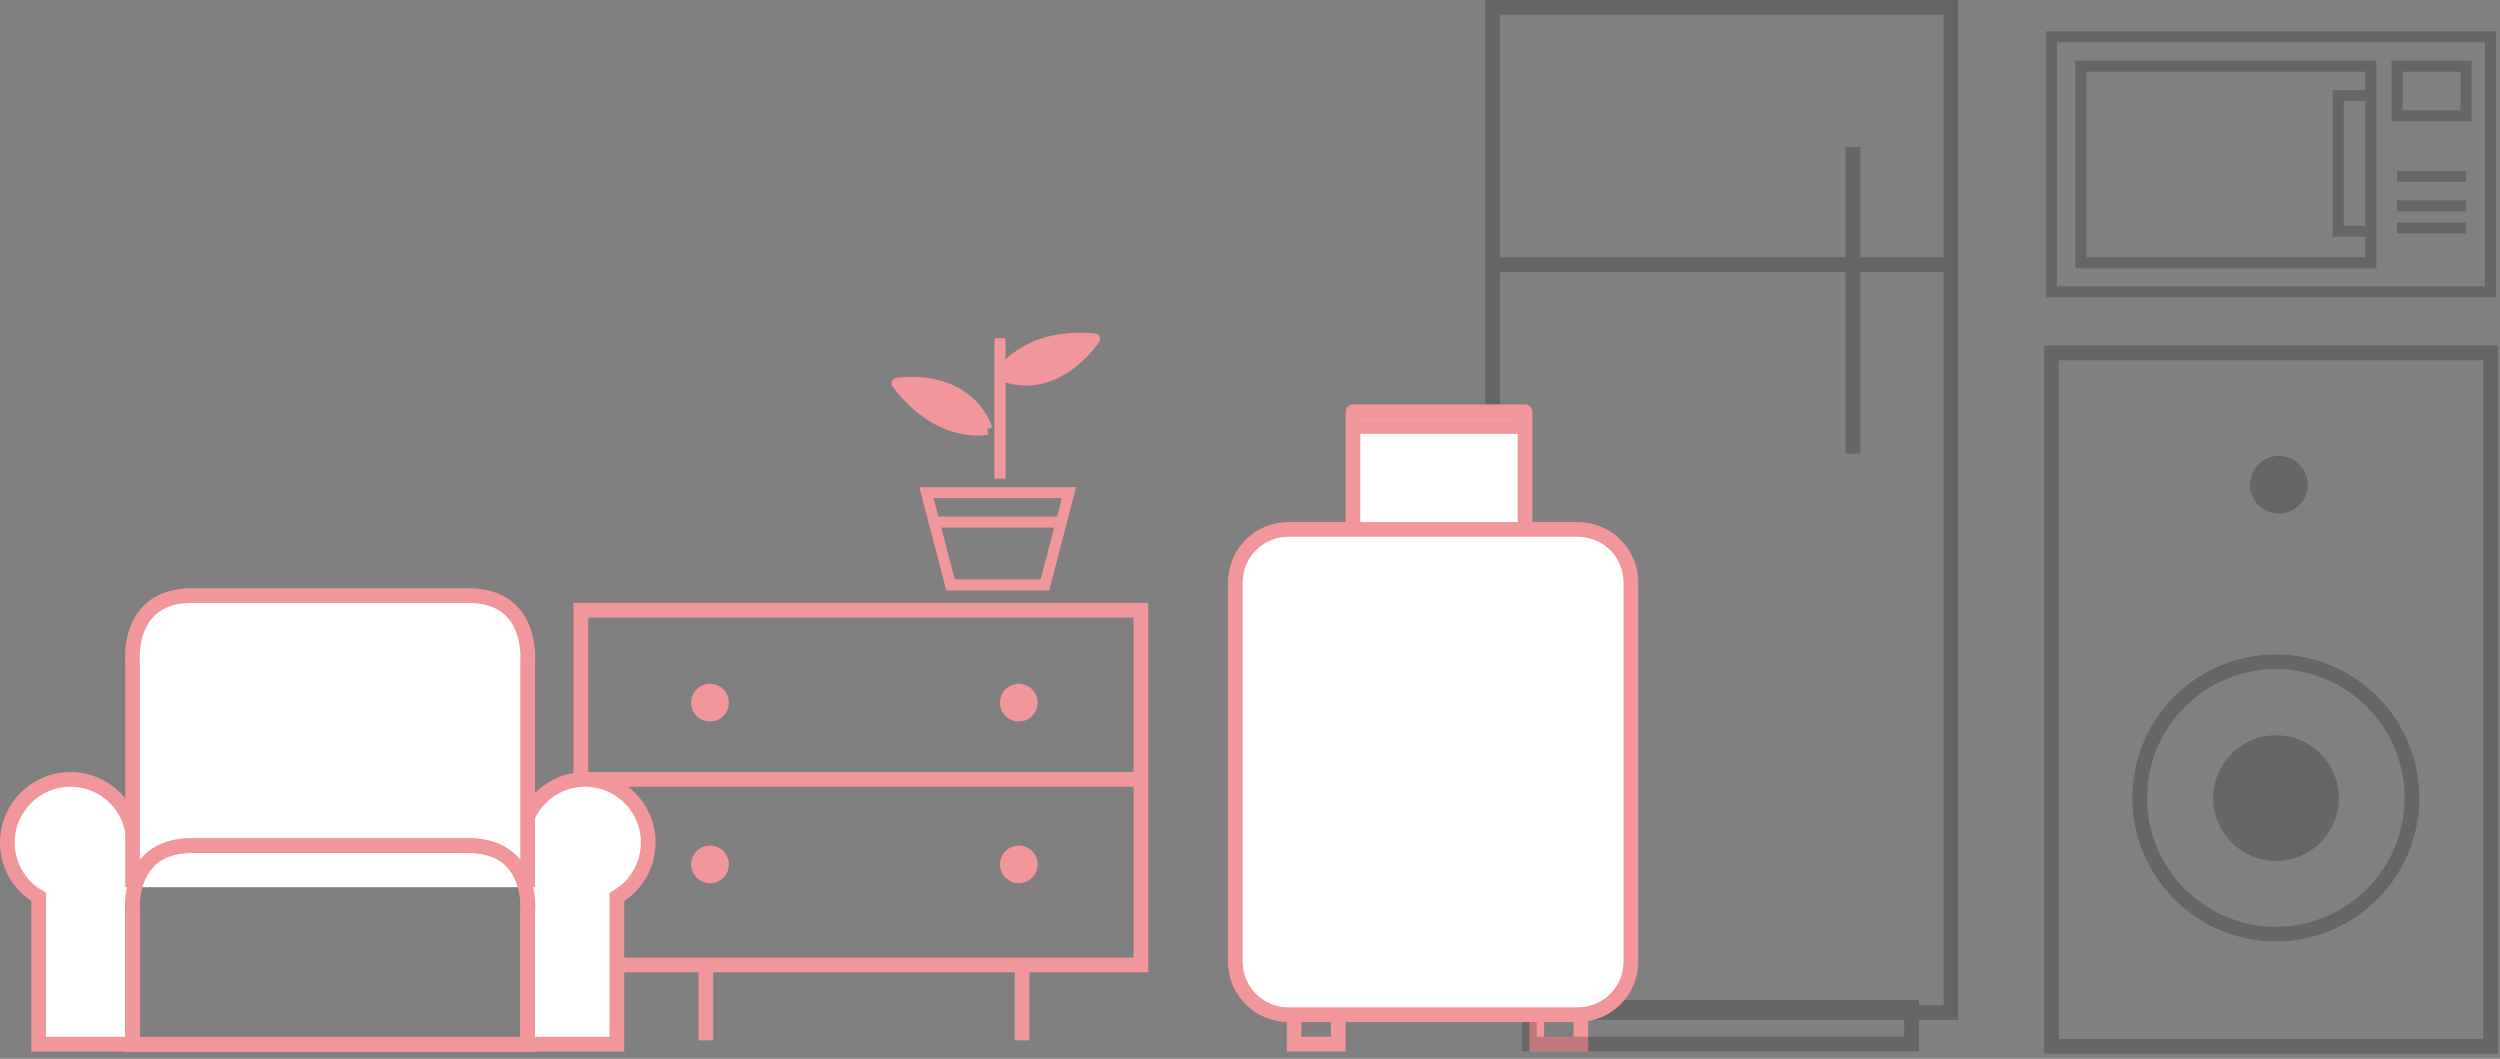 <?xml version="1.0" encoding="UTF-8"?>
<svg width="340px" height="144px" viewBox="0 0 340 144" version="1.1" xmlns="http://www.w3.org/2000/svg" xmlns:xlink="http://www.w3.org/1999/xlink">
    <rect x="0" y="0" width="340" height="144" fill="#808080" stroke="none"/>
    <!-- Generator: Sketch 49 (51002) - http://www.bohemiancoding.com/sketch -->
    <title>furniture-harf</title>
    <desc>Created with Sketch.</desc>
    <defs></defs>
    <g id="smp" stroke="none" stroke-width="1" fill="none" fill-rule="evenodd">
        <g id="ホスト登録＝場所登録／分割02／PC" transform="translate(-431, -688)">
            <polyline id="Stroke-43" stroke="#F1979B" stroke-width="2" points="613 826 613 830 607 830 607 826"></polyline>
            <polyline id="Stroke-44" stroke="#F1979B" stroke-width="2" points="646 826 646 830 640 830 640 826"></polyline>
            <g id="Group" transform="translate(432, 689)">
                <g id="Group-5" opacity="0.2" transform="translate(202, 0)" stroke="#000000" stroke-width="2">
                    <polygon id="Stroke-1" points="0 136.709 62.32 136.709 62.32 0 0 0"></polygon>
                    <polygon id="Stroke-2" points="5 140.984 56.973 140.984 56.973 136 5 136"></polygon>
                    <path d="M0,35 L62.32,35" id="Stroke-3"></path>
                    <path d="M49,19 L49,60.713" id="Stroke-4"></path>
                </g>
                <polygon id="Stroke-5" stroke="#F1979B" stroke-width="1.5" points="125 66 144.383 66 141.109 78.55 128.274 78.55"></polygon>
                <path d="M135,45 L135,64.097" id="Stroke-6" stroke="#F1979B" stroke-width="1.5" stroke-linejoin="round"></path>
                <path d="M135,49.984 C135,49.984 138.196,44.217 147.861,45.09 C147.861,45.09 142.756,53.038 135,49.984" id="Fill-7" fill="#F1979B"></path>
                <path d="M135,49.984 C135,49.984 138.196,44.217 147.861,45.09 C147.861,45.09 142.756,53.038 135,49.984" id="Stroke-8" stroke="#F1979B" stroke-width="1.5" stroke-linejoin="round"></path>
                <path d="M133.262,57.37 C133.262,57.37 126.844,58.875 121,51.127 C121,51.127 130.317,49.571 133.262,57.37" id="Fill-9" fill="#F1979B"></path>
                <path d="M133.262,57.37 C133.262,57.37 126.844,58.875 121,51.127 C121,51.127 130.317,49.571 133.262,57.37" id="Stroke-10" stroke="#F1979B" stroke-width="1.5" stroke-linejoin="round"></path>
                <path d="M142.803,70 L126,70" id="Stroke-11" stroke="#F1979B" stroke-width="1.5" stroke-linejoin="round"></path>
                <polygon id="Stroke-18" stroke="#F1979B" stroke-width="2" points="78 130.229 154.166 130.229 154.166 82 78 82"></polygon>
                <path d="M154.165,105 L78,105" id="Stroke-19" stroke="#F1979B" stroke-width="2" stroke-linejoin="round"></path>
                <path d="M98.123,94.563 C98.123,95.977 96.976,97.125 95.563,97.125 C94.147,97.125 93,95.977 93,94.563 C93,93.148 94.147,92 95.563,92 C96.976,92 98.123,93.148 98.123,94.563" id="Fill-20" fill="#F1979B"></path>
                <path d="M140.122,94.563 C140.122,95.977 138.976,97.125 137.562,97.125 C136.146,97.125 135,95.977 135,94.563 C135,93.148 136.146,92 137.562,92 C138.976,92 140.122,93.148 140.122,94.563" id="Fill-21" fill="#F1979B"></path>
                <path d="M98.123,116.562 C98.123,117.975 96.976,119.122 95.563,119.122 C94.147,119.122 93,117.975 93,116.562 C93,115.147 94.147,114 95.563,114 C96.976,114 98.123,115.147 98.123,116.562" id="Fill-22" fill="#F1979B"></path>
                <path d="M140.122,116.562 C140.122,117.975 138.976,119.122 137.562,119.122 C136.146,119.122 135,117.975 135,116.562 C135,115.147 136.146,114 137.562,114 C138.976,114 140.122,115.147 140.122,116.562" id="Fill-23" fill="#F1979B"></path>
                <path d="M95,130 L95,140.485" id="Stroke-24" stroke="#F1979B" stroke-width="2"></path>
                <path d="M138,130 L138,140.485" id="Stroke-25" stroke="#F1979B" stroke-width="2"></path>
                <path d="M17.156,113.577 C17.156,108.841 13.316,105 8.579,105 C3.842,105 0,108.841 0,113.577 C0,116.145 1.129,118.451 2.918,120.023 C3.331,120.388 3.783,120.712 4.263,120.992 L4.263,141.011 L17.156,141.011" id="Fill-26" fill="#FFFFFF"></path>
                <path d="M70,113.577 C70,108.841 73.84,105 78.577,105 C83.314,105 87.156,108.841 87.156,113.577 C87.156,116.145 86.027,118.451 84.238,120.023 C83.825,120.388 83.374,120.712 82.894,120.992 L82.894,141.011 L70,141.011" id="Fill-28" fill="#FFFFFF"></path>
                <path d="M17.156,113.577 C17.156,108.841 13.316,105 8.579,105 C3.842,105 0,108.841 0,113.577 C0,116.145 1.129,118.451 2.918,120.023 C3.331,120.388 3.783,120.712 4.263,120.992 L4.263,141.011 L17.156,141.011" id="Stroke-27" stroke="#F1979B" stroke-width="2"></path>
                <path d="M70,113.577 C70,108.841 73.84,105 78.577,105 C83.314,105 87.156,108.841 87.156,113.577 C87.156,116.145 86.027,118.451 84.238,120.023 C83.825,120.388 83.374,120.712 82.894,120.992 L82.894,141.011 L70,141.011" id="Stroke-29" stroke="#F1979B" stroke-width="2"></path>
                <path d="M70.761,119.663 L70.761,88.941 C70.761,88.941 71.624,80 62.71,80 L25.075,80 C16.159,80 17.023,88.941 17.023,88.941 L17.023,119.663" id="Fill-30" fill="#FFFFFF"></path>
                <path d="M70.761,119.663 L70.761,88.941 C70.761,88.941 71.624,80 62.71,80 L25.075,80 C16.159,80 17.023,88.941 17.023,88.941 L17.023,119.663" id="Stroke-31" stroke="#F1979B" stroke-width="2"></path>
                <path d="M70.761,141.026 L70.761,122.94 C70.761,122.94 71.624,114 62.71,114 L25.075,114 C16.159,114 17.023,122.94 17.023,122.94 L17.023,141.026 L70.761,141.026 Z" id="Fill-32" stroke="#F1979B" stroke-width="2"></path>
                <path d="M70.761,141.026 L70.761,122.94 C70.761,122.94 71.624,114 62.71,114 L25.075,114 C16.159,114 17.023,122.94 17.023,122.94 L17.023,141.026 L70.761,141.026 Z" id="Stroke-33" stroke="#F1979B" stroke-width="2"></path>
                <g id="Group-3" opacity="0.2" transform="translate(278, 47)">
                    <polygon id="Stroke-34" stroke="#000000" stroke-width="2" points="0 94.301 59.712 94.301 59.712 0 0 0"></polygon>
                    <path d="M39.088,60.545 C39.088,65.262 35.265,69.089 30.544,69.089 C25.825,69.089 22,65.262 22,60.545 C22,55.824 25.825,52 30.544,52 C35.265,52 39.088,55.824 39.088,60.545" id="Fill-35" fill="#000000"></path>
                    <path d="M49.028,60.515 C49.028,50.296 40.733,42 30.514,42 C20.296,42 12,50.296 12,60.515 C12,70.734 20.296,79.03 30.514,79.03 C40.733,79.03 49.028,70.734 49.028,60.515 Z" id="Stroke-36" stroke="#000000" stroke-width="2" stroke-linejoin="round"></path>
                    <path d="M34.852,17.926 C34.852,20.094 33.095,21.854 30.928,21.854 C28.759,21.854 27,20.094 27,17.926 C27,15.759 28.759,14 30.928,14 C33.095,14 34.852,15.759 34.852,17.926" id="Fill-37" fill="#000000"></path>
                </g>
                <polyline id="Fill-38" fill="#FFFFFF" points="183 70.436 183 55 206.408 55 206.408 70.436"></polyline>
                <polyline id="Stroke-39" stroke="#F1979B" stroke-width="2" fill="#FFFFFF" stroke-linejoin="round" points="183 70.436 183 55 206.408 55 206.408 70.436"></polyline>
                <path d="M167,129.778 C167,133.764 170.234,136.999 174.222,136.999 L213.581,136.999 C217.57,136.999 220.802,133.764 220.802,129.778 L220.802,78.222 C220.802,74.233 217.57,71 213.581,71 L174.222,71 C170.234,71 167,74.233 167,78.222 L167,129.778 Z" id="Stroke-41" stroke="#F1979B" stroke-width="2" fill="#FFFFFF"></path>
                <path d="M183,57 L206.408,57" id="Stroke-42" stroke="#F1979B" stroke-width="2"></path>
                <g id="Group-4" opacity="0.2" transform="translate(278, 4)" stroke="#000000" stroke-width="1.5">
                    <polygon id="Stroke-45" points="0 34.694 59.7 34.694 59.7 0 0 0"></polygon>
                    <polygon id="Stroke-46" points="4 30.749 43.438 30.749 43.438 4 4 4"></polygon>
                    <polyline id="Stroke-47" points="43.472 8 39 8 39 26.437 43.472 26.437"></polyline>
                    <polygon id="Stroke-48" points="47 10.754 56.395 10.754 56.395 4 47 4"></polygon>
                    <path d="M47,19 L56.395,19" id="Stroke-49"></path>
                    <path d="M47,23 L56.395,23" id="Stroke-50"></path>
                    <path d="M47,26 L56.395,26" id="Stroke-51"></path>
                </g>
            </g>
        </g>
    </g>
</svg>